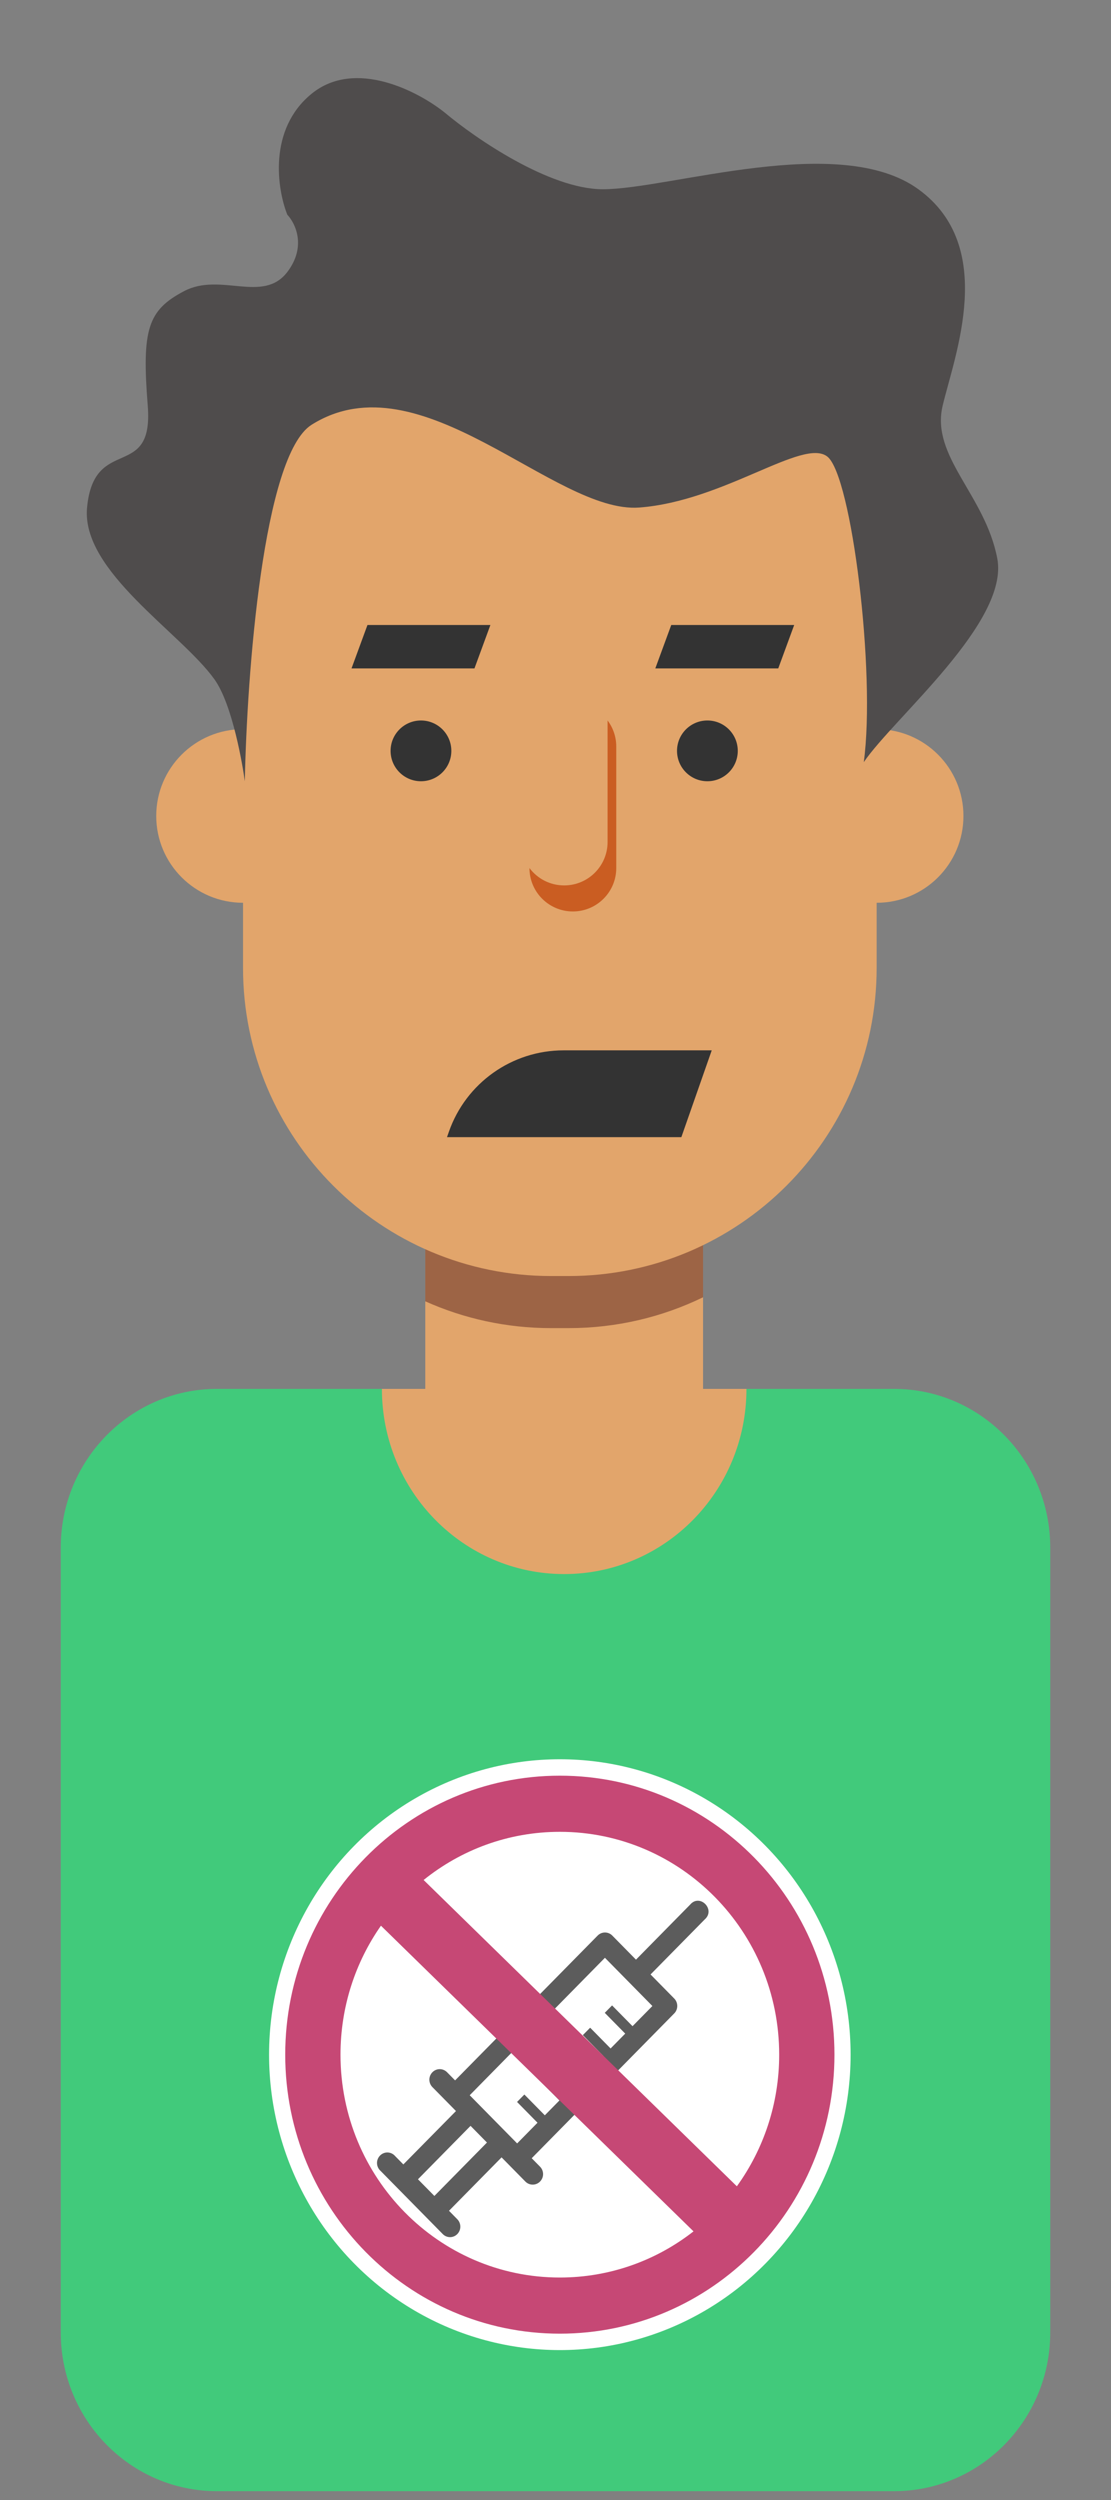 <svg width="128" height="288" viewBox="0 0 128 288" fill="none" xmlns="http://www.w3.org/2000/svg">
<rect x="0" y="0" width="128" height="288" fill="#808080" stroke="none"/>
<rect x="49" y="136" width="32" height="24" fill="#E2A56B"/>
<path d="M81 149.446C76.317 151.723 71.057 153 65.5 153H63.5C58.335 153 53.427 151.897 49 149.913V141H81V149.446Z" fill="#9D6445"/>
<path fill-rule="evenodd" clip-rule="evenodd" d="M28 59.5C28 39.894 43.894 24 63.5 24H65.5C85.106 24 101 39.894 101 59.5V84C106.523 84 111 88.477 111 94C111 99.523 106.523 104 101 104V111.5C101 131.106 85.106 147 65.5 147H63.5C43.894 147 28 131.106 28 111.5V104C22.477 104 18 99.523 18 94C18 88.477 22.477 84 28 84V59.5Z" fill="#E2A56B"/>
<path d="M61 100C61 102.762 63.239 105 66 105C68.761 105 71 102.761 71 100V86C71 84.874 70.628 83.835 70 82.999C70 82.999 70 83 70 82.999V97C70 99.761 67.761 102 65 102C63.364 102 61.912 101.215 61 100Z" fill="#CA5D22"/>
<path d="M35.898 10.802C40.931 6.695 48.249 10.558 51.278 13.002C54.774 15.935 63.303 21.802 69.455 21.802C77.145 21.802 96.72 15.202 105.809 21.802C114.897 28.402 110.004 40.868 108.605 46.734C107.207 52.601 113.499 57.001 114.897 64.334C116.296 71.667 103.012 82.667 99.517 87.8C100.915 77.534 98.119 54.801 95.322 52.601C92.526 50.401 83.437 57.734 73.65 58.468C63.862 59.201 48.482 41.014 35.898 48.934C30.305 52.454 28.441 77.778 28.207 90C27.974 88.289 26.809 81.2 24.712 78.267C20.845 72.858 9.331 65.801 10.03 58.468C10.839 49.989 17.721 55.534 17.022 46.734C16.323 37.935 17.022 35.735 21.216 33.535C25.411 31.335 30.305 35.001 33.101 31.335C35.338 28.402 34.033 25.713 33.101 24.735C31.936 21.802 30.864 14.909 35.898 10.802Z" fill="#4F4C4C"/>
<path d="M52 86.5C52 88.433 50.433 90 48.5 90C46.567 90 45 88.433 45 86.5C45 84.567 46.567 83 48.5 83C50.433 83 52 84.567 52 86.5Z" fill="#333333"/>
<path d="M85 86.5C85 88.433 83.433 90 81.5 90C79.567 90 78 88.433 78 86.5C78 84.567 79.567 83 81.5 83C83.433 83 85 84.567 85 86.5Z" fill="#333333"/>
<path d="M82 121H64.933C58.983 121 53.684 124.76 51.719 130.375L51.5 131H78.5L82 121Z" fill="#333333"/>
<path d="M56.5 72H42.336L40.5 77H54.664L56.5 72Z" fill="#333333"/>
<path d="M91.5 72H77.336L75.5 77H89.664L91.5 72Z" fill="#333333"/>
<g clip-path="url(#clip0_13_5040)">
<path d="M7 178.286C7 168.187 15.059 160 25 160H103C112.941 160 121 168.187 121 178.286V268.698C121 278.797 112.941 286.984 103 286.984H25C15.059 286.984 7 278.797 7 268.698V178.286Z" fill="#41CA7B"/>
<ellipse cx="64.5" cy="236.698" rx="33.5" ry="34.032" fill="white"/>
<path fill-rule="evenodd" clip-rule="evenodd" d="M51.846 257.721C51.885 257.721 51.923 257.72 51.961 257.716C52.568 257.656 53.036 257.132 53.036 256.512C53.036 256.185 52.906 255.872 52.675 255.644L51.73 254.682L57.787 248.529L60.516 251.303C60.74 251.537 61.048 251.669 61.369 251.669L61.38 251.669C62.033 251.669 62.57 251.123 62.57 250.46C62.57 250.131 62.438 249.816 62.205 249.588L61.26 248.628L77.684 231.941C78.143 231.472 78.143 230.703 77.684 230.235L74.951 227.458L81.192 221.119C82.489 219.985 80.629 218.095 79.512 219.412L73.272 225.752L70.539 222.974C70.077 222.507 69.321 222.507 68.859 222.974L52.432 239.661L51.486 238.701C51.264 238.486 50.968 238.365 50.661 238.365C50.006 238.365 49.467 238.912 49.467 239.578C49.467 239.89 49.587 240.191 49.8 240.417L52.533 243.193L46.471 249.342L45.526 248.382C45.3 248.117 44.971 247.964 44.626 247.964C43.972 247.964 43.435 248.51 43.435 249.173C43.435 249.525 43.585 249.859 43.847 250.089L50.995 257.35C51.218 257.585 51.525 257.719 51.846 257.721ZM50.046 252.974L48.155 251.053L54.212 244.899L56.103 246.821L50.046 252.974ZM54.117 241.372L59.581 246.922L61.927 244.538L59.57 242.144L60.413 241.289L62.769 243.683L64.453 241.972L62.097 239.578L62.939 238.722L65.296 241.117L66.98 239.406L64.623 237.011L65.465 236.156L67.822 238.55L69.506 236.839L67.15 234.445L67.992 233.59L70.348 235.984L72.032 234.273L69.676 231.879L70.518 231.023L72.875 233.417L75.163 231.093L69.694 225.537L54.117 241.372Z" fill="#5C5C5C"/>
<path fill-rule="evenodd" clip-rule="evenodd" d="M96.139 236.698C96.139 254.449 81.974 268.839 64.5 268.839C47.026 268.839 32.861 254.449 32.861 236.698C32.861 218.947 47.026 204.557 64.5 204.557C81.974 204.557 96.139 218.947 96.139 236.698ZM89.771 236.698C89.771 222.52 78.457 211.026 64.5 211.026C58.57 211.026 53.117 213.101 48.806 216.576L84.894 251.862C87.96 247.613 89.771 242.371 89.771 236.698ZM64.5 262.371C50.543 262.371 39.229 250.877 39.229 236.698C39.229 231.162 40.954 226.034 43.889 221.841L79.901 257.054C75.638 260.388 70.297 262.371 64.5 262.371Z" fill="#C64875"/>
<path d="M65 181.333C76.598 181.333 86 171.782 86 160H44C44 171.782 53.402 181.333 65 181.333Z" fill="#E2A56B"/>
</g>
<defs>
<clipPath id="clip0_13_5040">
<rect width="114" height="126.984" fill="white" transform="translate(7 160)"/>
</clipPath>
</defs>
</svg>
